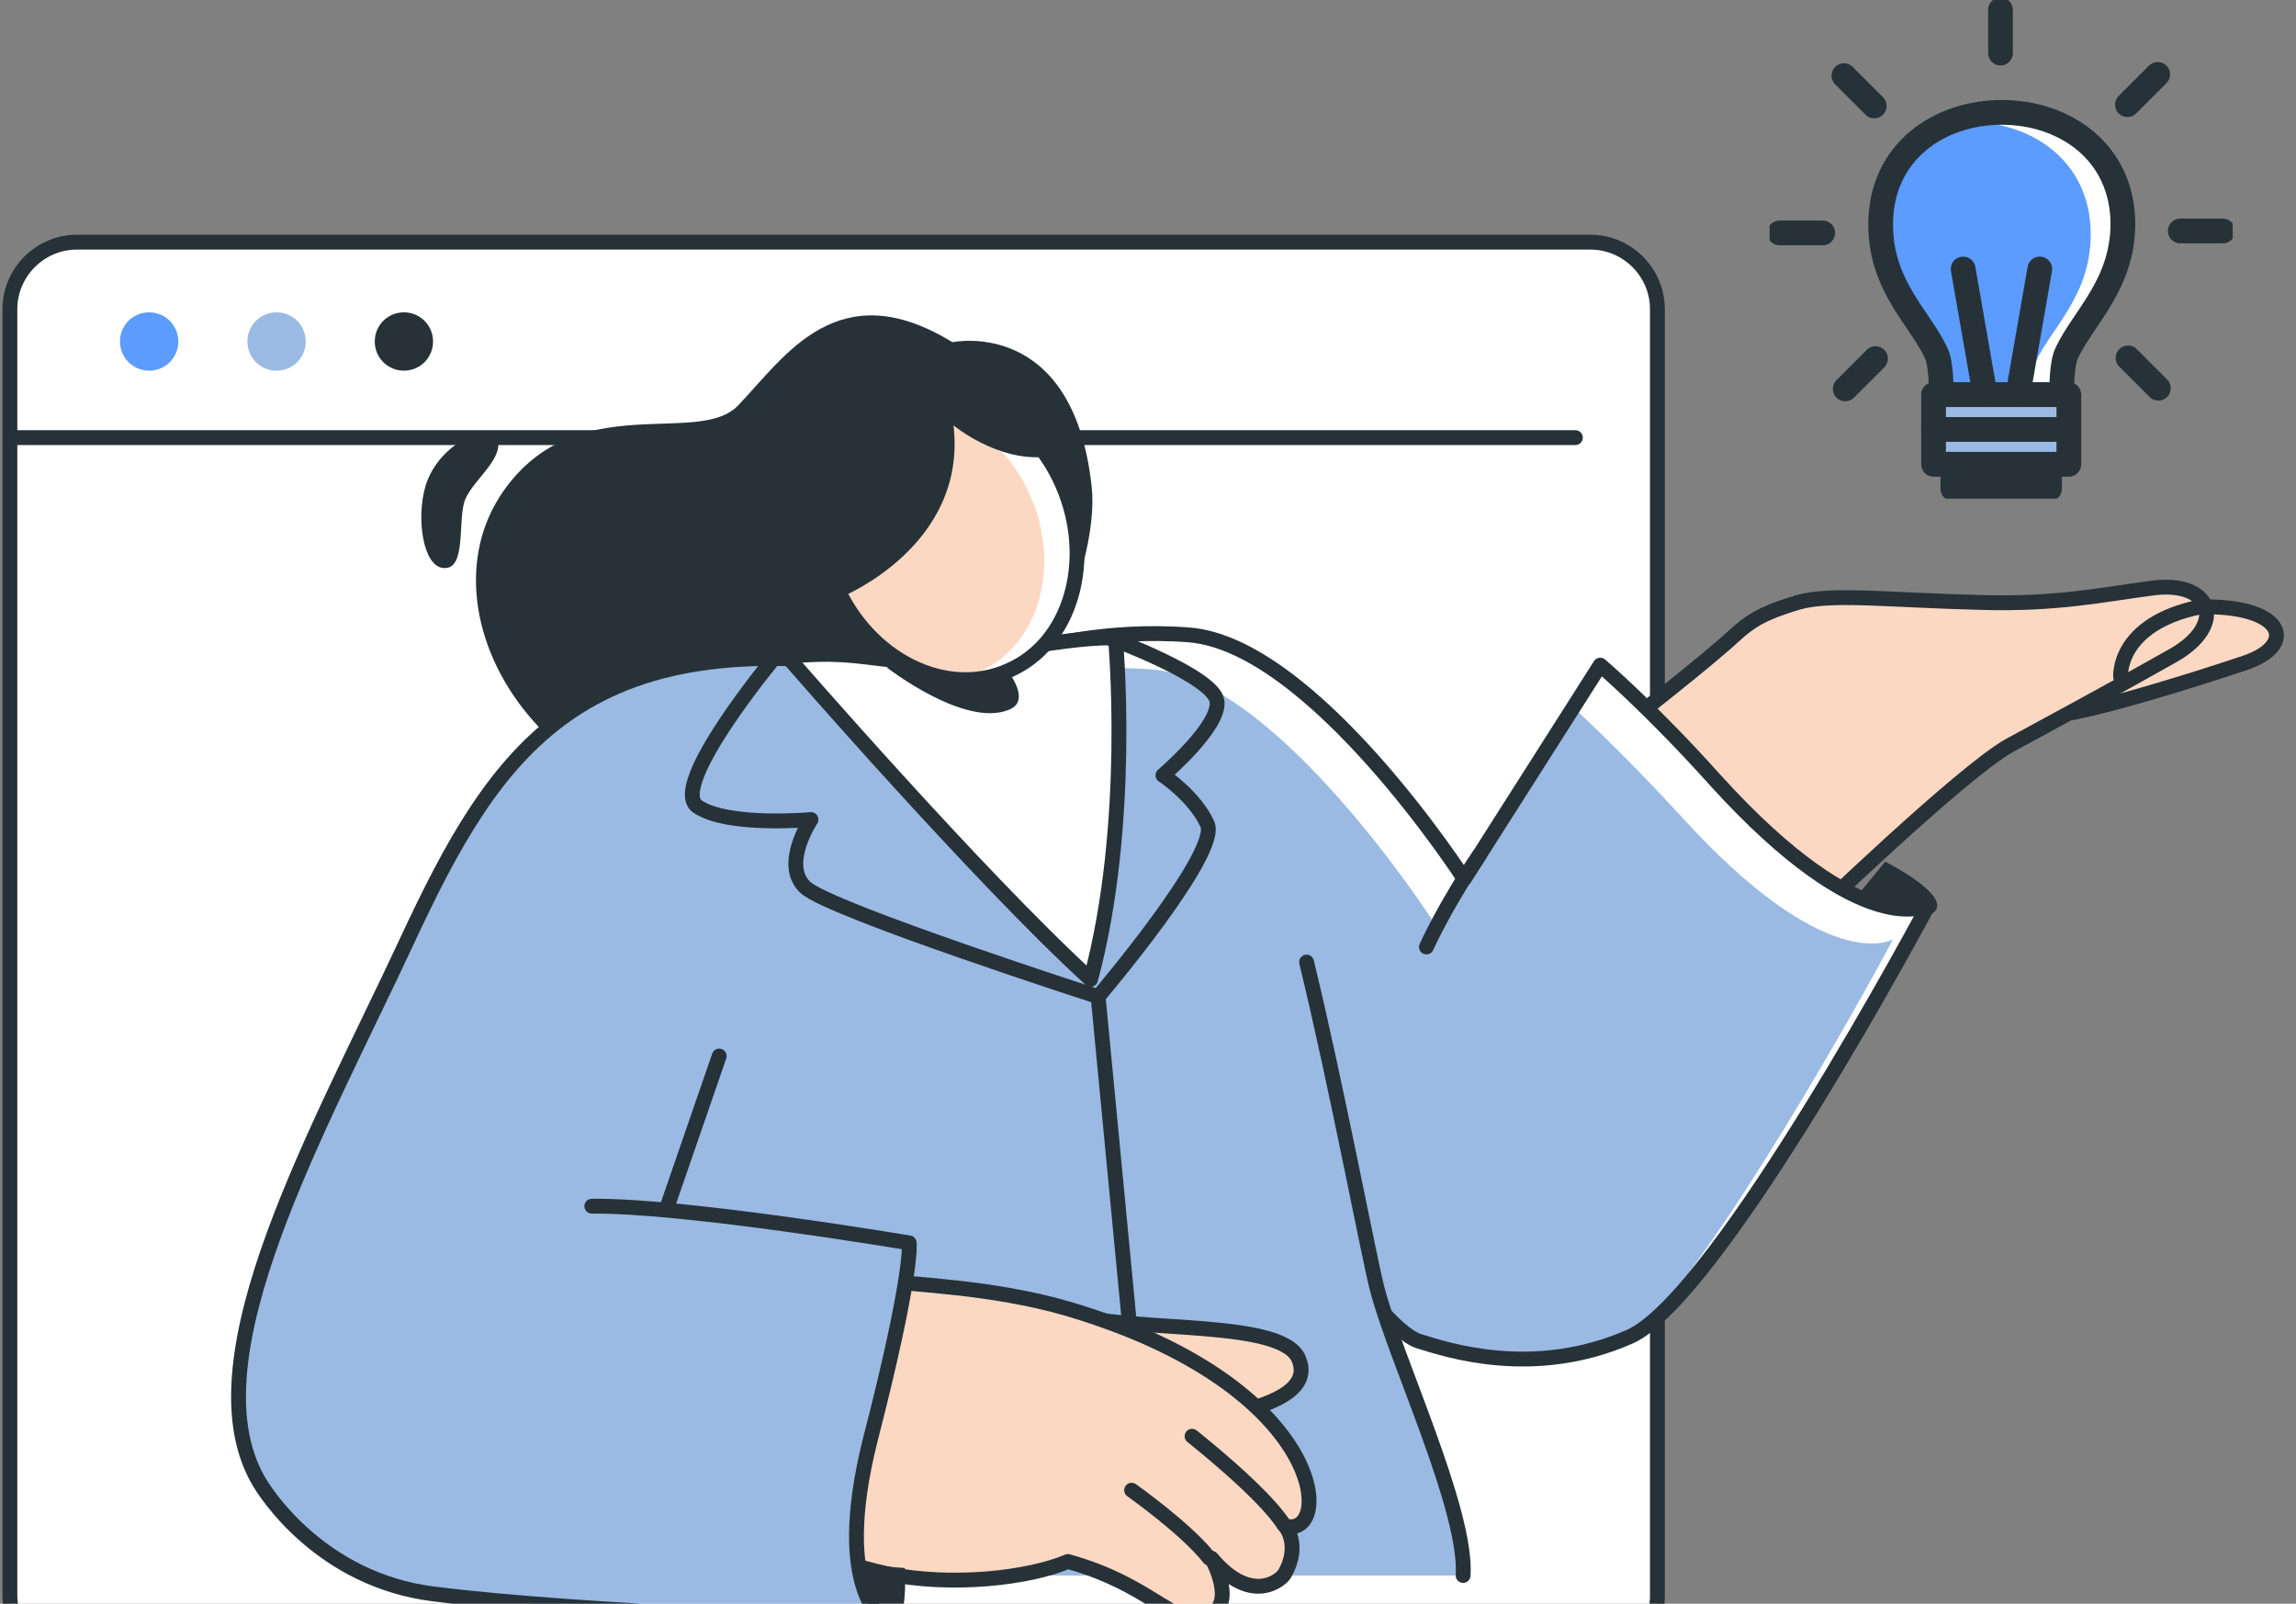 <svg width="232" height="162" viewBox="0 0 232 162" fill="none" xmlns="http://www.w3.org/2000/svg">
<rect x="0" y="0" width="232" height="162" fill="#808080" stroke="none"/>
<g clip-path="url(#clip0_4607_36750)">
<path d="M160.818 167.915H7.764C4.055 167.915 1 164.861 1 161.152V31.225C1 27.515 4.055 24.461 7.764 24.461H160.709C164.418 24.461 167.473 27.515 167.473 31.225V161.152C167.473 164.861 164.527 167.915 160.818 167.915Z" fill="white" stroke="#263238" stroke-width="1.5" stroke-miterlimit="10" stroke-linecap="round" stroke-linejoin="round"/>
<path d="M1.766 44.207H159.184" stroke="#263238" stroke-width="1.5" stroke-miterlimit="10" stroke-linecap="round" stroke-linejoin="round"/>
<path d="M18.016 34.496C18.016 36.133 16.707 37.442 15.07 37.442C13.434 37.442 12.125 36.133 12.125 34.496C12.125 32.86 13.434 31.551 15.07 31.551C16.707 31.551 18.016 32.86 18.016 34.496Z" fill="#5C9BFF"/>
<path d="M30.891 34.496C30.891 36.133 29.582 37.442 27.945 37.442C26.309 37.442 25 36.133 25 34.496C25 32.86 26.309 31.551 27.945 31.551C29.582 31.551 30.891 32.86 30.891 34.496Z" fill="#9ABAE3"/>
<path d="M43.758 34.496C43.758 36.133 42.449 37.442 40.813 37.442C39.176 37.442 37.867 36.133 37.867 34.496C37.867 32.86 39.176 31.551 40.813 31.551C42.449 31.551 43.758 32.86 43.758 34.496Z" fill="#263238"/>
<path d="M96.239 34.569C84.675 27.479 79.33 35.988 74.639 40.897C70.603 45.26 58.276 39.042 50.857 49.624C41.694 62.715 56.094 85.951 82.603 82.024C104.203 78.751 111.185 57.042 110.312 49.188C108.457 31.951 96.239 34.569 96.239 34.569Z" fill="#263238"/>
<path d="M222.895 61.297C230.967 61.297 232.058 65.224 226.822 66.97C220.604 69.042 213.731 71.115 209.477 71.988" fill="#FCD8C3"/>
<path d="M222.895 61.297C230.967 61.297 232.058 65.224 226.822 66.97C220.604 69.042 213.731 71.115 209.477 71.988" stroke="#263238" stroke-width="1.5" stroke-miterlimit="10" stroke-linecap="round" stroke-linejoin="round"/>
<path d="M182.971 92.714C182.971 92.714 198.025 78.205 202.934 75.368C207.952 72.641 213.625 69.587 219.407 66.314C225.189 63.15 223.552 58.459 217.225 59.441C212.316 60.096 207.734 61.078 200.207 60.859C190.934 60.641 185.043 59.877 181.662 60.859C177.298 62.168 176.534 63.041 174.352 65.005C170.207 68.605 162.68 74.387 162.68 74.387L180.789 91.95" fill="#FCD8C3"/>
<path d="M182.971 92.714C182.971 92.714 198.025 78.205 202.934 75.368C207.952 72.641 213.625 69.587 219.407 66.314C225.189 63.15 223.552 58.459 217.225 59.441C212.316 60.096 207.734 61.078 200.207 60.859C190.934 60.641 185.043 59.877 181.662 60.859C177.298 62.168 176.534 63.041 174.352 65.005C170.207 68.605 162.68 74.387 162.68 74.387L180.789 91.95" stroke="#263238" stroke-width="1.5" stroke-miterlimit="10" stroke-linecap="round" stroke-linejoin="round"/>
<path d="M214.277 68.388C214.277 68.388 213.841 63.042 222.35 61.297" stroke="#263238" stroke-width="1.5" stroke-miterlimit="10" stroke-linecap="round" stroke-linejoin="round"/>
<path d="M126.46 113.988C126.46 113.988 138.787 134.061 143.369 135.479C146.205 136.352 154.932 139.297 164.641 135.043C173.696 131.115 194.86 91.406 194.86 91.406C194.86 91.406 188.423 95.443 173.369 78.861C166.714 71.443 161.696 67.188 161.696 67.188L147.951 88.788C147.951 88.788 132.678 65.115 120.132 64.134C111.732 63.479 104.969 65.443 104.969 65.443" fill="#9ABAE3"/>
<path d="M147.623 88.57L144.787 93.043C144.787 93.043 129.078 68.607 116.423 67.625C112.387 67.298 108.678 67.625 105.95 68.061L104.859 65.661C104.859 65.661 111.623 63.698 120.023 64.352C131.041 65.116 144.459 83.88 147.623 88.57Z" fill="white"/>
<path d="M194.86 91.515C194.533 92.061 175.66 127.406 166.06 134.279C176.096 123.152 191.042 95.443 191.26 94.897C191.042 95.006 184.496 98.606 169.769 82.352C164.751 76.897 160.714 73.079 159.078 71.552L161.696 67.406C161.696 67.406 166.714 71.661 173.369 79.079C188.096 95.224 194.533 91.624 194.86 91.515Z" fill="white"/>
<path d="M126.46 113.988C126.46 113.988 138.787 134.061 143.369 135.479C146.205 136.352 154.932 139.297 164.641 135.043C173.696 131.115 194.86 91.406 194.86 91.406C194.86 91.406 188.423 95.443 173.369 78.861C166.714 71.443 161.696 67.188 161.696 67.188L147.951 88.788C147.951 88.788 132.678 65.115 120.132 64.134C111.732 63.479 104.969 65.443 104.969 65.443" stroke="#263238" stroke-width="1.5" stroke-miterlimit="10" stroke-linecap="round" stroke-linejoin="round"/>
<path d="M195.51 92.061C197.037 90.316 190.492 87.043 190.492 87.043L187.438 90.752C187.438 90.752 194.201 93.479 195.51 92.061Z" fill="#263238"/>
<path d="M144.133 95.659C144.133 95.659 145.987 91.514 149.478 86.387" stroke="#263238" stroke-width="1.5" stroke-miterlimit="10" stroke-linecap="round" stroke-linejoin="round"/>
<path d="M147.621 159.149H38.203C38.421 158.276 38.749 157.404 38.967 156.422C39.621 154.022 48.676 136.24 48.785 122.822C48.894 109.513 52.494 82.24 63.403 73.404C74.203 64.567 79.221 68.385 88.603 67.949C92.53 67.84 100.385 66.531 105.185 68.604C129.294 79.076 137.367 123.04 139.112 130.022C140.967 136.895 147.949 152.386 147.621 159.149Z" fill="#9ABAE3"/>
<path d="M38.203 159.149C38.749 157.076 39.73 154.894 40.712 152.167C47.367 134.712 47.476 128.821 51.73 100.676" stroke="#263238" stroke-width="1.5" stroke-miterlimit="10" stroke-linecap="round" stroke-linejoin="round"/>
<path d="M147.842 159.147C148.278 152.493 140.86 137.002 139.114 130.02C138.351 127.075 134.969 109.293 132.023 97.184" stroke="#263238" stroke-width="1.5" stroke-miterlimit="10" stroke-linecap="round" stroke-linejoin="round"/>
<path d="M110.966 137.441C110.966 137.441 106.385 145.187 98.094 149.769" stroke="#263238" stroke-width="1.5" stroke-miterlimit="10" stroke-linecap="round" stroke-linejoin="round"/>
<path d="M115.768 141.477C115.768 141.477 112.822 146.386 107.586 149.331" stroke="#263238" stroke-width="1.5" stroke-miterlimit="10" stroke-linecap="round" stroke-linejoin="round"/>
<path d="M110.969 100.785L116.751 161.112" stroke="#263238" stroke-width="1.5" stroke-miterlimit="10" stroke-linecap="round" stroke-linejoin="round"/>
<path d="M108.562 132.863C115.326 134.609 129.726 133.3 131.253 137.336C133.762 143.554 114.017 143.881 114.017 143.881L108.562 132.863Z" fill="#FCD8C3" stroke="#263238" stroke-width="1.5" stroke-miterlimit="10" stroke-linecap="round" stroke-linejoin="round"/>
<path d="M89.798 129.371C91.761 129.807 100.052 129.917 107.907 132.207C134.416 140.062 134.743 155.553 129.834 154.135C129.834 154.135 131.471 155.989 129.834 158.935C129.507 159.589 126.452 162.207 122.416 157.407C122.416 157.407 125.361 162.535 121.543 163.407C118.489 164.171 116.198 160.026 107.907 157.735C104.089 159.371 96.234 160.353 89.471 158.935C86.961 158.389 80.852 156.535 81.507 156.753C79.98 156.426 79.761 134.826 89.798 129.371Z" fill="#FCD8C3" stroke="#263238" stroke-width="1.5" stroke-miterlimit="10" stroke-linecap="round" stroke-linejoin="round"/>
<path d="M122.198 157.408C119.907 154.462 114.344 150.535 114.344 150.535" stroke="#263238" stroke-width="1.5" stroke-miterlimit="10" stroke-linecap="round" stroke-linejoin="round"/>
<path d="M129.726 154.027C127.653 150.755 120.453 145.082 120.453 145.082" stroke="#263238" stroke-width="1.5" stroke-miterlimit="10" stroke-linecap="round" stroke-linejoin="round"/>
<path d="M90.455 67.625C58.709 62.498 50.091 75.807 41.146 95.007C32.2 114.207 19.219 137.007 25.982 149.334C26.855 150.971 32.528 159.589 43.764 161.007C59.255 162.971 89.582 163.844 89.582 163.844C89.582 163.844 84.019 161.007 87.946 145.407C92.309 128.498 91.873 125.553 91.873 125.553C91.873 125.553 69.182 121.734 59.8 121.844" fill="#9ABAE3"/>
<path d="M90.455 67.625C58.709 62.498 50.091 75.807 41.146 95.007C32.2 114.207 19.219 137.007 25.982 149.334C26.855 150.971 32.528 159.589 43.764 161.007C59.255 162.971 89.582 163.844 89.582 163.844C89.582 163.844 84.019 161.007 87.946 145.407C92.309 128.498 91.873 125.553 91.873 125.553C91.873 125.553 69.182 121.734 59.8 121.844" stroke="#263238" stroke-width="1.5" stroke-miterlimit="10" stroke-linecap="round" stroke-linejoin="round"/>
<path d="M67.438 121.843C67.438 121.843 70.383 113.334 72.674 106.68" stroke="#263238" stroke-width="1.5" stroke-miterlimit="10" stroke-linecap="round" stroke-linejoin="round"/>
<path d="M89.579 164.608C91.87 165.153 91.433 158.39 91.433 158.39L86.742 158.062C86.742 158.062 87.724 164.172 89.579 164.608Z" fill="#263238"/>
<path d="M79.547 66.316C79.547 66.316 98.747 88.462 110.201 98.935C114.456 83.116 112.711 64.462 112.711 64.462C112.711 64.462 109.983 64.135 100.929 65.88C88.82 68.171 89.147 65.335 79.547 66.316Z" fill="white" stroke="#263238" stroke-width="1.5" stroke-miterlimit="10" stroke-linecap="round" stroke-linejoin="round"/>
<path d="M78.347 66.316C78.347 66.316 67.438 79.406 70.493 81.479C73.547 83.552 81.947 82.788 81.947 82.788C81.947 82.788 78.893 87.37 81.402 89.661C83.911 91.952 110.965 100.679 110.965 100.679C110.965 100.679 123.402 86.061 121.984 83.225C120.675 80.388 117.511 78.316 117.511 78.316C117.511 78.316 123.402 73.297 122.965 70.788C122.529 68.279 112.165 64.461 112.165 64.461" stroke="#263238" stroke-width="1.5" stroke-miterlimit="10" stroke-linecap="round" stroke-linejoin="round"/>
<path d="M100.277 65.879C100.277 65.879 104.859 70.461 102.022 71.661C97.55 73.624 89.586 67.406 89.586 67.406L100.277 65.879Z" fill="#263238"/>
<path d="M84.461 59.117C81.188 51.59 83.588 43.081 89.916 40.353C96.243 37.517 104.097 41.444 107.37 48.971C110.643 56.499 108.243 65.008 101.916 67.735C95.588 70.572 87.734 66.644 84.461 59.117Z" fill="#FCD8C3"/>
<path d="M101.914 67.735C100.169 68.499 98.314 68.826 96.351 68.608C97.224 68.499 98.096 68.281 98.969 67.844C104.969 65.226 107.26 57.153 104.096 50.062C100.933 42.862 93.514 39.153 87.514 41.881C87.405 41.99 87.187 41.99 87.078 42.099C87.842 41.444 88.824 40.79 89.805 40.353C96.133 37.517 103.987 41.444 107.26 48.971C110.642 56.499 108.242 64.899 101.914 67.735Z" fill="white"/>
<path d="M84.461 59.117C81.188 51.59 83.588 43.081 89.916 40.353C96.243 37.517 104.097 41.444 107.37 48.971C110.643 56.499 108.243 65.008 101.916 67.735C95.588 70.572 87.734 66.644 84.461 59.117Z" stroke="#263238" stroke-width="1.5" stroke-miterlimit="10" stroke-linecap="round" stroke-linejoin="round"/>
<path d="M85.003 60.316C85.003 60.316 97.767 55.189 96.349 42.971C96.349 42.971 100.821 46.68 105.73 46.135C105.73 46.135 99.84 35.771 89.803 40.353C77.149 46.025 85.003 60.316 85.003 60.316Z" fill="#263238"/>
<path d="M44.743 57.369C47.252 57.697 46.161 52.351 47.034 50.387C47.907 48.424 50.743 46.46 50.307 44.496C49.87 42.533 44.416 44.496 42.998 49.078C42.016 52.46 42.779 57.151 44.743 57.369Z" fill="#263238"/>
</g>
<g clip-path="url(#clip1_4607_36750)">
<path d="M208.846 35.635C208.26 36.807 208.326 39.867 208.326 39.867H196.151C196.151 39.867 196.216 36.807 195.63 35.635C193.938 32.055 190.031 28.865 190.031 22.68C190.031 15.323 195.956 11.352 202.271 11.352C208.586 11.352 214.51 15.323 214.51 22.68C214.445 28.799 210.539 32.055 208.846 35.635Z" fill="#5C9BFF"/>
<path d="M208.846 35.634C208.26 36.806 208.326 39.866 208.326 39.866H205.135C205.135 38.889 205.266 37.392 205.656 36.611C207.349 33.03 211.255 29.84 211.255 23.655C211.255 16.298 205.331 12.327 199.016 12.327C198.169 12.327 197.258 12.392 196.477 12.522C198.234 11.741 200.253 11.285 202.271 11.285C208.586 11.285 214.51 15.257 214.51 22.613C214.445 28.798 210.539 32.053 208.846 35.634Z" fill="white"/>
<path d="M208.846 35.635C208.26 36.807 208.326 39.867 208.326 39.867H196.151C196.151 39.867 196.216 36.807 195.63 35.635C193.938 32.055 190.031 28.865 190.031 22.68C190.031 15.323 195.956 11.352 202.271 11.352C208.586 11.352 214.51 15.323 214.51 22.68C214.445 28.799 210.539 32.055 208.846 35.635Z" stroke="#263238" stroke-width="2.5" stroke-miterlimit="10" stroke-linecap="round" stroke-linejoin="round"/>
<path d="M209.047 39.867H195.375V43.383H209.047V39.867Z" fill="#9ABAE3" stroke="#263238" stroke-width="2.5" stroke-miterlimit="10" stroke-linecap="round" stroke-linejoin="round"/>
<path d="M207.094 46.898H197.328V49.372H207.094V46.898Z" fill="#9ABAE3" stroke="#263238" stroke-width="2.5" stroke-miterlimit="10" stroke-linecap="round" stroke-linejoin="round"/>
<path d="M209.047 43.383H195.375V46.898H209.047V43.383Z" fill="#9ABAE3" stroke="#263238" stroke-width="2.5" stroke-miterlimit="10" stroke-linecap="round" stroke-linejoin="round"/>
<path d="M200.581 39.867L198.367 27.172" stroke="#263238" stroke-width="2.5" stroke-miterlimit="10" stroke-linecap="round" stroke-linejoin="round"/>
<path d="M203.898 39.867L206.112 27.172" stroke="#263238" stroke-width="2.5" stroke-miterlimit="10" stroke-linecap="round" stroke-linejoin="round"/>
<path d="M202.141 1V5.362" stroke="#263238" stroke-width="2.5" stroke-miterlimit="10" stroke-linecap="round" stroke-linejoin="round"/>
<path d="M186.32 7.641L189.38 10.7" stroke="#263238" stroke-width="2.5" stroke-miterlimit="10" stroke-linecap="round" stroke-linejoin="round"/>
<path d="M179.812 23.527H184.174" stroke="#263238" stroke-width="2.5" stroke-miterlimit="10" stroke-linecap="round" stroke-linejoin="round"/>
<path d="M186.453 39.283L189.513 36.223" stroke="#263238" stroke-width="2.5" stroke-miterlimit="10" stroke-linecap="round" stroke-linejoin="round"/>
<path d="M218.091 39.216L215.031 36.156" stroke="#263238" stroke-width="2.5" stroke-miterlimit="10" stroke-linecap="round" stroke-linejoin="round"/>
<path d="M224.602 23.332H220.305" stroke="#263238" stroke-width="2.5" stroke-miterlimit="10" stroke-linecap="round" stroke-linejoin="round"/>
<path d="M218.029 7.512L214.969 10.572" stroke="#263238" stroke-width="2.5" stroke-miterlimit="10" stroke-linecap="round" stroke-linejoin="round"/>
</g>
<defs>
<clipPath id="clip0_4607_36750">
<rect width="231.709" height="145.455" fill="white" transform="translate(0 23.461)"/>
</clipPath>
<clipPath id="clip1_4607_36750">
<rect width="46.792" height="50.372" fill="white" transform="translate(178.812)"/>
</clipPath>
</defs>
</svg>
